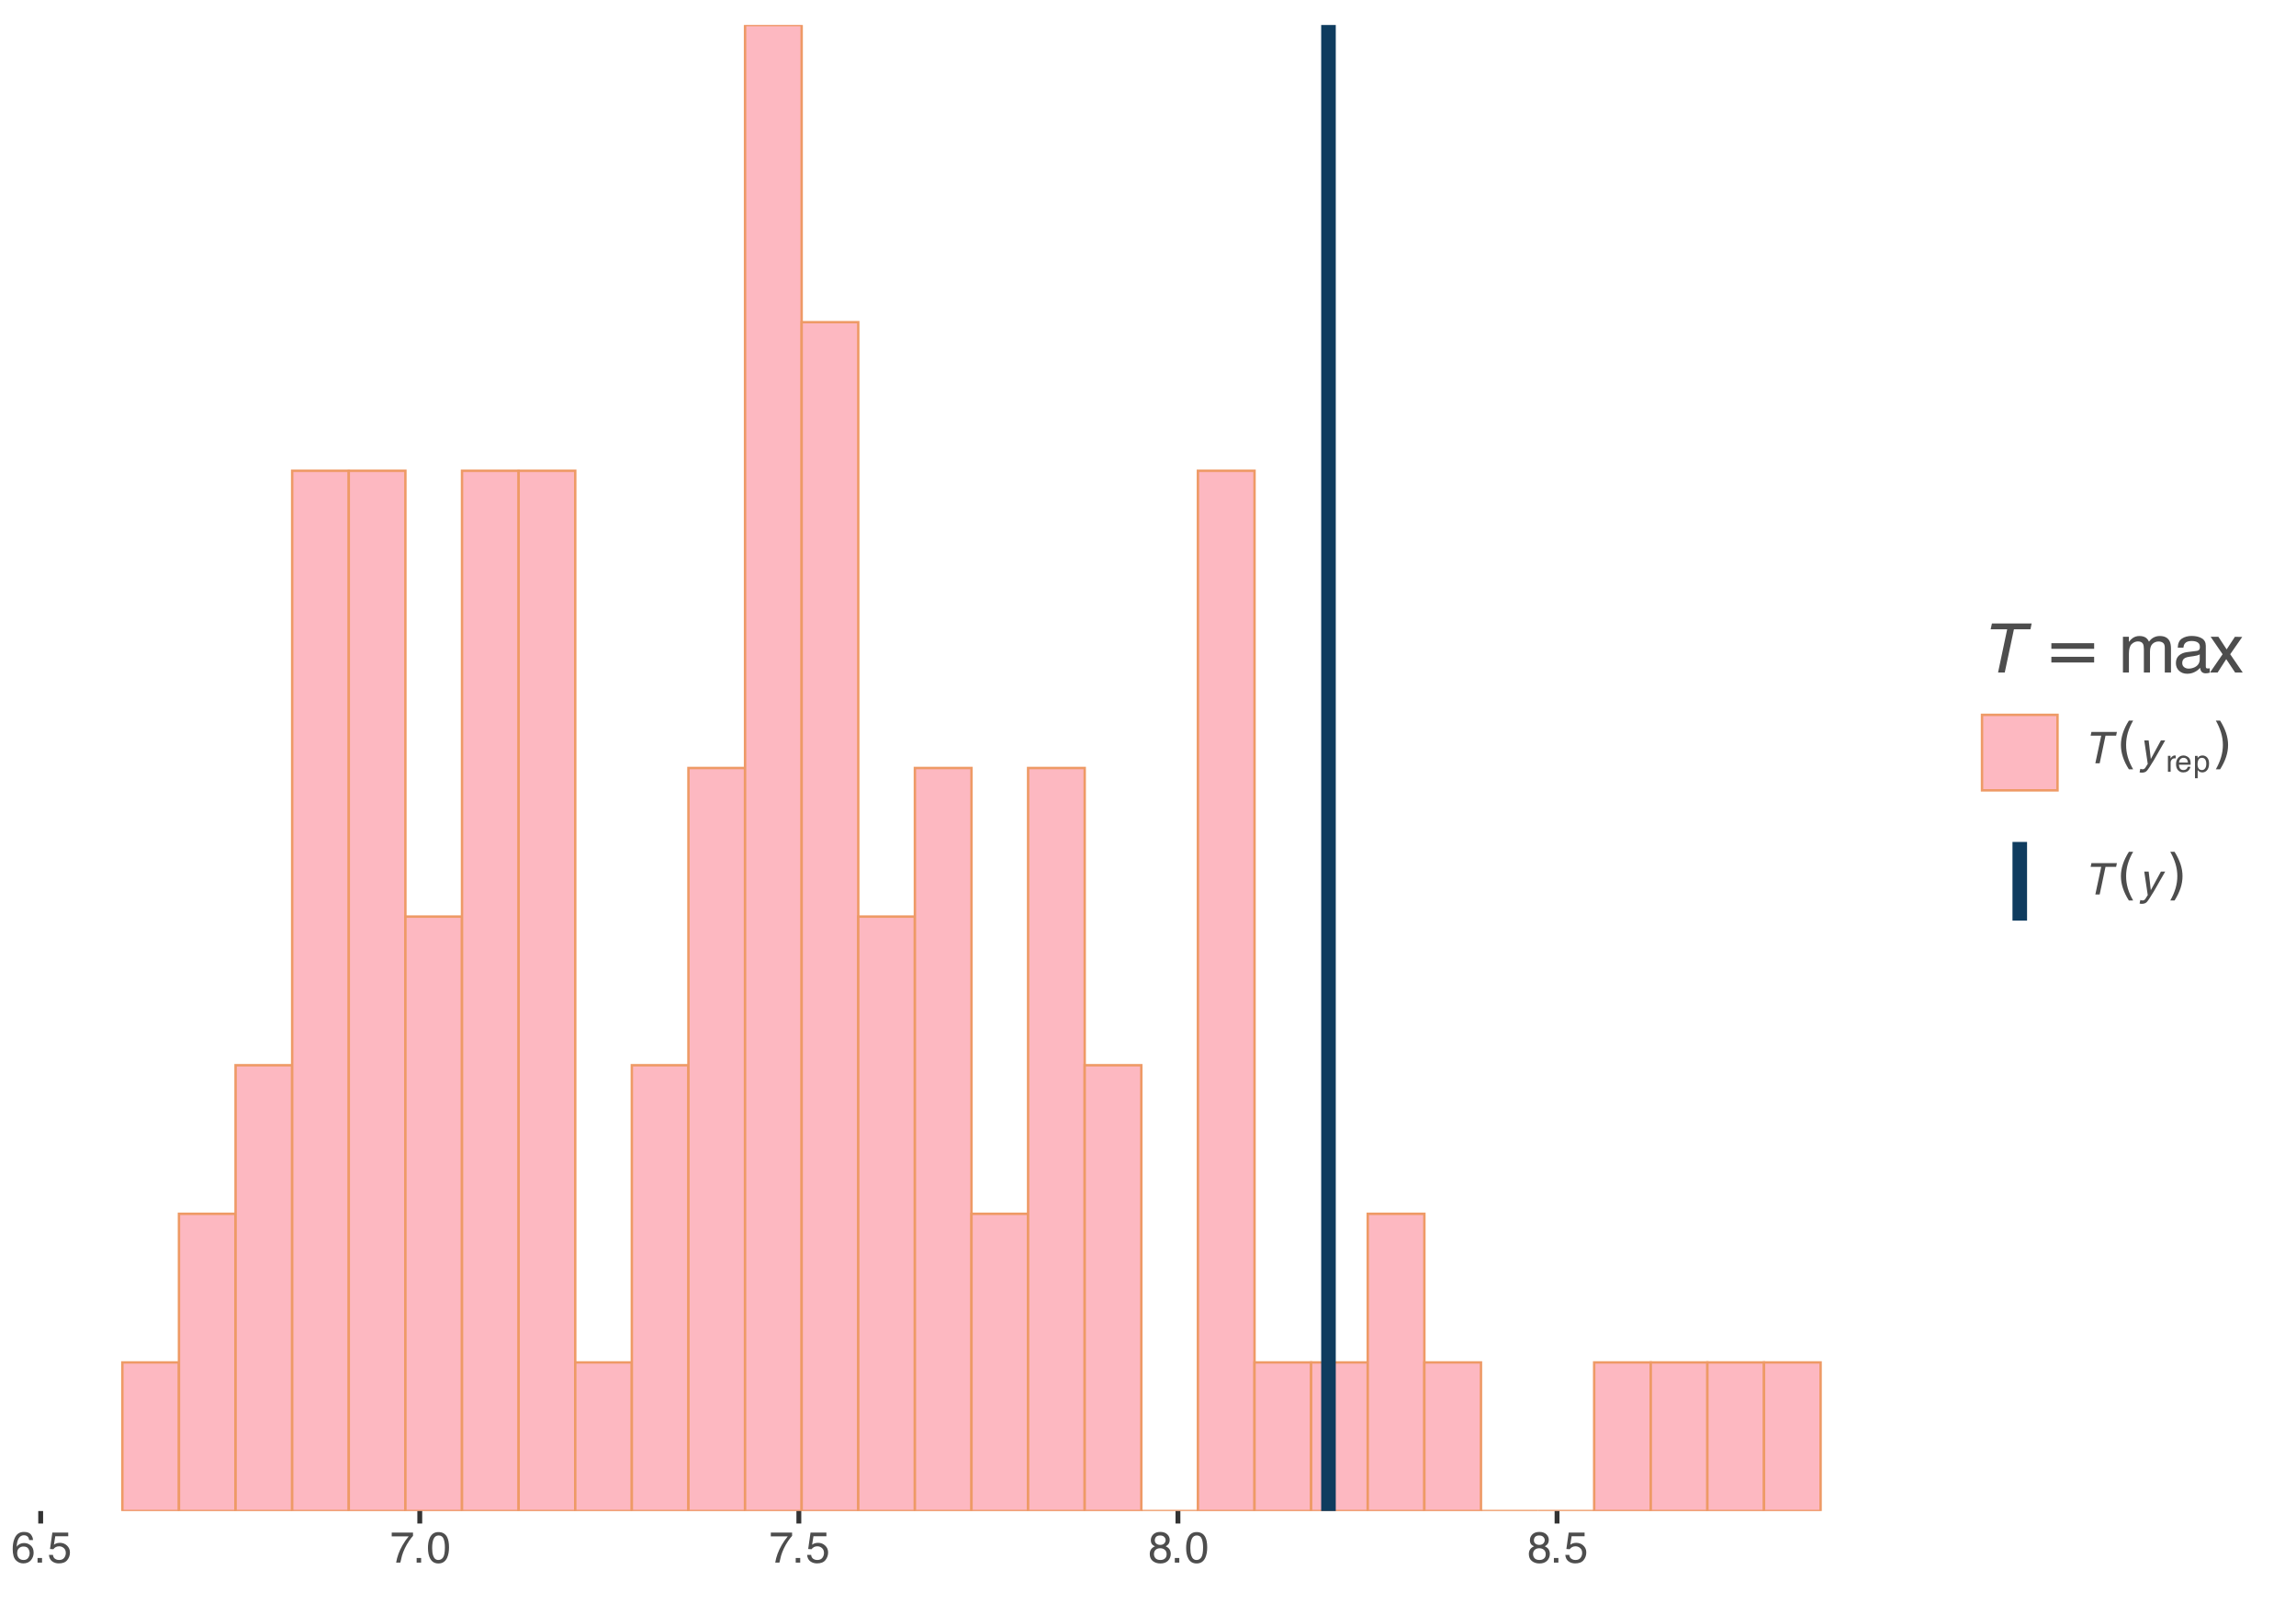 <?xml version="1.0" encoding="UTF-8"?>
<svg xmlns="http://www.w3.org/2000/svg" xmlns:xlink="http://www.w3.org/1999/xlink" width="504" height="352" viewBox="0 0 504 352">
<defs>
<g>
<g id="glyph-0-0">
<path d="M 0.312 0 L 0.312 -6.875 L 5.766 -6.875 L 5.766 0 Z M 4.906 -0.859 L 4.906 -6.016 L 1.172 -6.016 L 1.172 -0.859 Z M 4.906 -0.859 "/>
</g>
<g id="glyph-0-1">
<path d="M 2.812 -6.734 C 3.562 -6.734 4.082 -6.535 4.375 -6.141 C 4.664 -5.754 4.812 -5.359 4.812 -4.953 L 3.984 -4.953 C 3.93 -5.211 3.852 -5.422 3.75 -5.578 C 3.539 -5.859 3.227 -6 2.812 -6 C 2.344 -6 1.969 -5.781 1.688 -5.344 C 1.414 -4.906 1.266 -4.281 1.234 -3.469 C 1.422 -3.75 1.664 -3.961 1.969 -4.109 C 2.227 -4.234 2.523 -4.297 2.859 -4.297 C 3.422 -4.297 3.91 -4.113 4.328 -3.75 C 4.742 -3.395 4.953 -2.863 4.953 -2.156 C 4.953 -1.539 4.754 -1 4.359 -0.531 C 3.961 -0.062 3.398 0.172 2.672 0.172 C 2.047 0.172 1.504 -0.062 1.047 -0.531 C 0.586 -1.008 0.359 -1.816 0.359 -2.953 C 0.359 -3.785 0.461 -4.488 0.672 -5.062 C 1.055 -6.176 1.77 -6.734 2.812 -6.734 Z M 2.75 -0.578 C 3.188 -0.578 3.516 -0.723 3.734 -1.016 C 3.961 -1.316 4.078 -1.672 4.078 -2.078 C 4.078 -2.422 3.977 -2.75 3.781 -3.062 C 3.582 -3.375 3.223 -3.531 2.703 -3.531 C 2.336 -3.531 2.02 -3.41 1.75 -3.172 C 1.477 -2.93 1.344 -2.566 1.344 -2.078 C 1.344 -1.648 1.461 -1.289 1.703 -1 C 1.953 -0.719 2.301 -0.578 2.75 -0.578 Z M 2.75 -0.578 "/>
</g>
<g id="glyph-0-2">
<path d="M 0.812 -1.016 L 1.797 -1.016 L 1.797 0 L 0.812 0 Z M 0.812 -1.016 "/>
</g>
<g id="glyph-0-3">
<path d="M 1.188 -1.703 C 1.238 -1.223 1.461 -0.895 1.859 -0.719 C 2.055 -0.625 2.285 -0.578 2.547 -0.578 C 3.047 -0.578 3.414 -0.734 3.656 -1.047 C 3.895 -1.367 4.016 -1.723 4.016 -2.109 C 4.016 -2.578 3.867 -2.938 3.578 -3.188 C 3.297 -3.445 2.957 -3.578 2.562 -3.578 C 2.27 -3.578 2.02 -3.52 1.812 -3.406 C 1.602 -3.289 1.426 -3.133 1.281 -2.938 L 0.547 -2.984 L 1.062 -6.594 L 4.547 -6.594 L 4.547 -5.781 L 1.703 -5.781 L 1.406 -3.922 C 1.562 -4.035 1.711 -4.125 1.859 -4.188 C 2.109 -4.289 2.395 -4.344 2.719 -4.344 C 3.332 -4.344 3.852 -4.141 4.281 -3.734 C 4.707 -3.336 4.922 -2.836 4.922 -2.234 C 4.922 -1.598 4.723 -1.035 4.328 -0.547 C 3.941 -0.066 3.32 0.172 2.469 0.172 C 1.914 0.172 1.43 0.02 1.016 -0.281 C 0.598 -0.594 0.363 -1.066 0.312 -1.703 Z M 1.188 -1.703 "/>
</g>
<g id="glyph-0-4">
<path d="M 5.016 -6.594 L 5.016 -5.859 C 4.797 -5.648 4.508 -5.285 4.156 -4.766 C 3.801 -4.242 3.484 -3.688 3.203 -3.094 C 2.93 -2.508 2.727 -1.977 2.594 -1.5 C 2.5 -1.188 2.379 -0.688 2.234 0 L 1.312 0 C 1.52 -1.281 1.988 -2.555 2.719 -3.828 C 3.145 -4.566 3.594 -5.207 4.062 -5.75 L 0.344 -5.75 L 0.344 -6.594 Z M 5.016 -6.594 "/>
</g>
<g id="glyph-0-5">
<path d="M 2.594 -6.703 C 3.457 -6.703 4.086 -6.348 4.484 -5.641 C 4.773 -5.086 4.922 -4.328 4.922 -3.359 C 4.922 -2.453 4.785 -1.695 4.516 -1.094 C 4.129 -0.238 3.488 0.188 2.594 0.188 C 1.781 0.188 1.18 -0.16 0.797 -0.859 C 0.461 -1.453 0.297 -2.238 0.297 -3.219 C 0.297 -3.977 0.395 -4.633 0.594 -5.188 C 0.957 -6.195 1.625 -6.703 2.594 -6.703 Z M 2.578 -0.578 C 3.016 -0.578 3.363 -0.77 3.625 -1.156 C 3.883 -1.551 4.016 -2.273 4.016 -3.328 C 4.016 -4.086 3.922 -4.711 3.734 -5.203 C 3.547 -5.703 3.18 -5.953 2.641 -5.953 C 2.148 -5.953 1.789 -5.719 1.562 -5.25 C 1.332 -4.781 1.219 -4.094 1.219 -3.188 C 1.219 -2.5 1.289 -1.945 1.438 -1.531 C 1.656 -0.895 2.035 -0.578 2.578 -0.578 Z M 2.578 -0.578 "/>
</g>
<g id="glyph-0-6">
<path d="M 2.609 -3.891 C 2.984 -3.891 3.273 -3.992 3.484 -4.203 C 3.691 -4.41 3.797 -4.66 3.797 -4.953 C 3.797 -5.203 3.691 -5.43 3.484 -5.641 C 3.285 -5.848 2.984 -5.953 2.578 -5.953 C 2.172 -5.953 1.875 -5.848 1.688 -5.641 C 1.508 -5.43 1.422 -5.188 1.422 -4.906 C 1.422 -4.594 1.535 -4.344 1.766 -4.156 C 2.004 -3.977 2.285 -3.891 2.609 -3.891 Z M 2.656 -0.578 C 3.051 -0.578 3.375 -0.68 3.625 -0.891 C 3.883 -1.098 4.016 -1.414 4.016 -1.844 C 4.016 -2.27 3.879 -2.594 3.609 -2.812 C 3.348 -3.039 3.008 -3.156 2.594 -3.156 C 2.195 -3.156 1.867 -3.039 1.609 -2.812 C 1.359 -2.582 1.234 -2.266 1.234 -1.859 C 1.234 -1.516 1.348 -1.211 1.578 -0.953 C 1.816 -0.703 2.176 -0.578 2.656 -0.578 Z M 1.469 -3.578 C 1.227 -3.672 1.039 -3.785 0.906 -3.922 C 0.664 -4.172 0.547 -4.5 0.547 -4.906 C 0.547 -5.406 0.723 -5.832 1.078 -6.188 C 1.441 -6.551 1.957 -6.734 2.625 -6.734 C 3.27 -6.734 3.773 -6.562 4.141 -6.219 C 4.504 -5.875 4.688 -5.477 4.688 -5.031 C 4.688 -4.613 4.582 -4.273 4.375 -4.016 C 4.25 -3.867 4.062 -3.723 3.812 -3.578 C 4.094 -3.453 4.312 -3.305 4.469 -3.141 C 4.77 -2.828 4.922 -2.422 4.922 -1.922 C 4.922 -1.336 4.723 -0.836 4.328 -0.422 C 3.93 -0.016 3.367 0.188 2.641 0.188 C 1.984 0.188 1.43 0.008 0.984 -0.344 C 0.535 -0.695 0.312 -1.211 0.312 -1.891 C 0.312 -2.285 0.406 -2.625 0.594 -2.906 C 0.789 -3.195 1.082 -3.422 1.469 -3.578 Z M 1.469 -3.578 "/>
</g>
<g id="glyph-1-0">
<path d="M 0.484 0 L 0.484 -10.766 L 9.031 -10.766 L 9.031 0 Z M 7.672 -1.344 L 7.672 -9.406 L 1.828 -9.406 L 1.828 -1.344 Z M 7.672 -1.344 "/>
</g>
<g id="glyph-1-1">
<path d="M 11.25 -10.766 L 10.984 -9.484 L 7.359 -9.484 L 5.344 0 L 3.875 0 L 5.875 -9.484 L 2.25 -9.484 L 2.531 -10.766 Z M 11.25 -10.766 "/>
</g>
<g id="glyph-2-0">
<path d="M 0.75 2.656 L 0.75 -10.578 L 8.25 -10.578 L 8.25 2.656 Z M 1.594 1.812 L 7.406 1.812 L 7.406 -9.734 L 1.594 -9.734 Z M 1.594 1.812 "/>
</g>
<g id="glyph-2-1">
<path d="M 1.594 -6.812 L 10.984 -6.812 L 10.984 -5.578 L 1.594 -5.578 Z M 1.594 -3.828 L 10.984 -3.828 L 10.984 -2.578 L 1.594 -2.578 Z M 1.594 -3.828 "/>
</g>
<g id="glyph-3-0">
<path d="M 0.484 0 L 0.484 -10.766 L 9.031 -10.766 L 9.031 0 Z M 7.672 -1.344 L 7.672 -9.406 L 1.828 -9.406 L 1.828 -1.344 Z M 7.672 -1.344 "/>
</g>
<g id="glyph-3-1">
<path d="M 0.969 -7.844 L 2.266 -7.844 L 2.266 -6.734 C 2.578 -7.117 2.863 -7.398 3.125 -7.578 C 3.551 -7.867 4.039 -8.016 4.594 -8.016 C 5.219 -8.016 5.723 -7.863 6.109 -7.562 C 6.328 -7.383 6.52 -7.125 6.688 -6.781 C 6.988 -7.195 7.336 -7.504 7.734 -7.703 C 8.129 -7.91 8.57 -8.016 9.062 -8.016 C 10.113 -8.016 10.832 -7.633 11.219 -6.875 C 11.414 -6.469 11.516 -5.914 11.516 -5.219 L 11.516 0 L 10.156 0 L 10.156 -5.453 C 10.156 -5.973 10.023 -6.328 9.766 -6.516 C 9.504 -6.711 9.18 -6.812 8.797 -6.812 C 8.285 -6.812 7.844 -6.641 7.469 -6.297 C 7.094 -5.953 6.906 -5.375 6.906 -4.562 L 6.906 0 L 5.562 0 L 5.562 -5.125 C 5.562 -5.656 5.5 -6.039 5.375 -6.281 C 5.176 -6.645 4.801 -6.828 4.25 -6.828 C 3.758 -6.828 3.305 -6.633 2.891 -6.25 C 2.484 -5.863 2.281 -5.164 2.281 -4.156 L 2.281 0 L 0.969 0 Z M 0.969 -7.844 "/>
</g>
<g id="glyph-3-2">
<path d="M 1.984 -2.094 C 1.984 -1.707 2.117 -1.406 2.391 -1.188 C 2.672 -0.969 3.004 -0.859 3.391 -0.859 C 3.848 -0.859 4.297 -0.961 4.734 -1.172 C 5.461 -1.535 5.828 -2.125 5.828 -2.938 L 5.828 -3.984 C 5.672 -3.891 5.461 -3.805 5.203 -3.734 C 4.953 -3.672 4.703 -3.625 4.453 -3.594 L 3.656 -3.484 C 3.176 -3.422 2.816 -3.32 2.578 -3.188 C 2.18 -2.957 1.984 -2.594 1.984 -2.094 Z M 5.172 -4.75 C 5.473 -4.789 5.676 -4.922 5.781 -5.141 C 5.832 -5.254 5.859 -5.422 5.859 -5.641 C 5.859 -6.086 5.695 -6.41 5.375 -6.609 C 5.062 -6.816 4.609 -6.922 4.016 -6.922 C 3.328 -6.922 2.836 -6.734 2.547 -6.359 C 2.391 -6.16 2.285 -5.859 2.234 -5.453 L 1 -5.453 C 1.031 -6.422 1.344 -7.094 1.938 -7.469 C 2.539 -7.844 3.242 -8.031 4.047 -8.031 C 4.961 -8.031 5.711 -7.852 6.297 -7.5 C 6.867 -7.156 7.156 -6.609 7.156 -5.859 L 7.156 -1.344 C 7.156 -1.207 7.18 -1.098 7.234 -1.016 C 7.285 -0.93 7.406 -0.891 7.594 -0.891 C 7.645 -0.891 7.707 -0.895 7.781 -0.906 C 7.852 -0.914 7.93 -0.926 8.016 -0.938 L 8.016 0.031 C 7.816 0.094 7.66 0.129 7.547 0.141 C 7.441 0.16 7.297 0.172 7.109 0.172 C 6.66 0.172 6.332 0.008 6.125 -0.312 C 6.02 -0.488 5.941 -0.734 5.891 -1.047 C 5.629 -0.691 5.242 -0.383 4.734 -0.125 C 4.234 0.133 3.68 0.266 3.078 0.266 C 2.348 0.266 1.75 0.047 1.281 -0.391 C 0.82 -0.836 0.594 -1.395 0.594 -2.062 C 0.594 -2.789 0.82 -3.352 1.281 -3.75 C 1.738 -4.145 2.332 -4.391 3.062 -4.484 Z M 4.078 -8.031 Z M 4.078 -8.031 "/>
</g>
<g id="glyph-3-3">
<path d="M 0.219 -7.844 L 1.922 -7.844 L 3.734 -5.078 L 5.547 -7.844 L 7.156 -7.812 L 4.516 -4.016 L 7.266 0 L 5.594 0 L 3.641 -2.938 L 1.75 0 L 0.078 0 L 2.844 -4.016 Z M 0.219 -7.844 "/>
</g>
<g id="glyph-4-0">
<path d="M 0.312 0 L 0.312 -6.875 L 5.766 -6.875 L 5.766 0 Z M 4.906 -0.859 L 4.906 -6.016 L 1.172 -6.016 L 1.172 -0.859 Z M 4.906 -0.859 "/>
</g>
<g id="glyph-4-1">
<path d="M 7.203 -6.875 L 7.031 -6.062 L 4.703 -6.062 L 3.422 0 L 2.469 0 L 3.766 -6.062 L 1.438 -6.062 L 1.609 -6.875 Z M 7.203 -6.875 "/>
</g>
<g id="glyph-4-2">
<path d="M 4.812 -5.016 L 5.75 -5.016 C 5.562 -4.691 5.141 -3.957 4.484 -2.812 C 3.992 -1.945 3.594 -1.242 3.281 -0.703 C 2.508 0.578 1.992 1.359 1.734 1.641 C 1.484 1.922 1.113 2.062 0.625 2.062 C 0.5 2.062 0.406 2.055 0.344 2.047 C 0.281 2.035 0.207 2.016 0.125 1.984 L 0.297 1.219 C 0.43 1.258 0.531 1.285 0.594 1.297 C 0.656 1.305 0.711 1.312 0.766 1.312 C 0.922 1.312 1.039 1.285 1.125 1.234 C 1.207 1.18 1.281 1.117 1.344 1.047 C 1.363 1.016 1.445 0.883 1.594 0.656 C 1.738 0.426 1.848 0.254 1.922 0.141 L 1.156 -5.016 L 2.125 -5.016 L 2.594 -0.938 Z M 4.812 -5.016 "/>
</g>
<g id="glyph-5-0">
<path d="M 0.594 2.125 L 0.594 -8.469 L 6.594 -8.469 L 6.594 2.125 Z M 1.266 1.453 L 5.938 1.453 L 5.938 -7.781 L 1.266 -7.781 Z M 1.266 1.453 "/>
</g>
<g id="glyph-5-1">
<path d="M 3.719 -9.109 C 3.195 -8.211 2.805 -7.32 2.547 -6.438 C 2.297 -5.562 2.172 -4.672 2.172 -3.766 C 2.172 -2.867 2.297 -1.977 2.547 -1.094 C 2.805 -0.207 3.195 0.68 3.719 1.578 L 2.781 1.578 C 2.195 0.66 1.758 -0.238 1.469 -1.125 C 1.176 -2.008 1.031 -2.891 1.031 -3.766 C 1.031 -4.641 1.176 -5.516 1.469 -6.391 C 1.758 -7.273 2.195 -8.18 2.781 -9.109 Z M 3.719 -9.109 "/>
</g>
<g id="glyph-5-2">
<path d="M 0.969 -9.109 L 1.906 -9.109 C 2.488 -8.18 2.926 -7.273 3.219 -6.391 C 3.508 -5.516 3.656 -4.641 3.656 -3.766 C 3.656 -2.891 3.508 -2.008 3.219 -1.125 C 2.926 -0.238 2.488 0.66 1.906 1.578 L 0.969 1.578 C 1.477 0.68 1.863 -0.207 2.125 -1.094 C 2.383 -1.977 2.516 -2.867 2.516 -3.766 C 2.516 -4.672 2.383 -5.562 2.125 -6.438 C 1.863 -7.32 1.477 -8.211 0.969 -9.109 Z M 0.969 -9.109 "/>
</g>
<g id="glyph-6-0">
<path d="M 0.219 0 L 0.219 -4.812 L 4.047 -4.812 L 4.047 0 Z M 3.438 -0.609 L 3.438 -4.219 L 0.812 -4.219 L 0.812 -0.609 Z M 3.438 -0.609 "/>
</g>
<g id="glyph-6-1">
<path d="M 0.453 -3.516 L 1.016 -3.516 L 1.016 -2.906 C 1.055 -3.02 1.164 -3.16 1.344 -3.328 C 1.531 -3.504 1.738 -3.594 1.969 -3.594 C 1.977 -3.594 1.992 -3.586 2.016 -3.578 C 2.047 -3.578 2.094 -3.578 2.156 -3.578 L 2.156 -2.953 C 2.125 -2.961 2.094 -2.969 2.062 -2.969 C 2.031 -2.969 2 -2.969 1.969 -2.969 C 1.664 -2.969 1.438 -2.867 1.281 -2.672 C 1.125 -2.484 1.047 -2.266 1.047 -2.016 L 1.047 0 L 0.453 0 Z M 0.453 -3.516 "/>
</g>
<g id="glyph-6-2">
<path d="M 1.891 -3.594 C 2.141 -3.594 2.379 -3.531 2.609 -3.406 C 2.848 -3.289 3.031 -3.145 3.156 -2.969 C 3.27 -2.789 3.348 -2.582 3.391 -2.344 C 3.422 -2.176 3.438 -1.914 3.438 -1.562 L 0.875 -1.562 C 0.883 -1.207 0.969 -0.922 1.125 -0.703 C 1.281 -0.492 1.523 -0.391 1.859 -0.391 C 2.16 -0.391 2.406 -0.488 2.594 -0.688 C 2.695 -0.812 2.77 -0.953 2.812 -1.109 L 3.391 -1.109 C 3.379 -0.973 3.328 -0.828 3.234 -0.672 C 3.148 -0.516 3.055 -0.383 2.953 -0.281 C 2.773 -0.102 2.551 0.016 2.281 0.078 C 2.145 0.109 1.984 0.125 1.797 0.125 C 1.359 0.125 0.988 -0.031 0.688 -0.344 C 0.383 -0.664 0.234 -1.113 0.234 -1.688 C 0.234 -2.25 0.383 -2.707 0.688 -3.062 C 1 -3.414 1.398 -3.594 1.891 -3.594 Z M 2.844 -2.031 C 2.812 -2.289 2.754 -2.5 2.672 -2.656 C 2.504 -2.938 2.234 -3.078 1.859 -3.078 C 1.586 -3.078 1.359 -2.977 1.172 -2.781 C 0.992 -2.582 0.898 -2.332 0.891 -2.031 Z M 1.844 -3.594 Z M 1.844 -3.594 "/>
</g>
<g id="glyph-6-3">
<path d="M 1.922 -0.391 C 2.191 -0.391 2.414 -0.504 2.594 -0.734 C 2.781 -0.973 2.875 -1.32 2.875 -1.781 C 2.875 -2.062 2.832 -2.301 2.75 -2.5 C 2.602 -2.883 2.328 -3.078 1.922 -3.078 C 1.504 -3.078 1.223 -2.875 1.078 -2.469 C 0.992 -2.25 0.953 -1.973 0.953 -1.641 C 0.953 -1.367 0.992 -1.133 1.078 -0.938 C 1.234 -0.57 1.516 -0.391 1.922 -0.391 Z M 0.391 -3.5 L 0.969 -3.5 L 0.969 -3.031 C 1.082 -3.188 1.207 -3.312 1.344 -3.406 C 1.539 -3.531 1.773 -3.594 2.047 -3.594 C 2.441 -3.594 2.781 -3.441 3.062 -3.141 C 3.344 -2.836 3.484 -2.398 3.484 -1.828 C 3.484 -1.066 3.281 -0.52 2.875 -0.188 C 2.625 0.02 2.332 0.125 2 0.125 C 1.727 0.125 1.504 0.062 1.328 -0.062 C 1.223 -0.125 1.109 -0.234 0.984 -0.391 L 0.984 1.406 L 0.391 1.406 Z M 0.391 -3.5 "/>
</g>
</g>
<clipPath id="clip-0">
<path clip-rule="nonzero" d="M 26 298 L 40 298 L 40 331.59 L 26 331.59 Z M 26 298 "/>
</clipPath>
<clipPath id="clip-1">
<path clip-rule="nonzero" d="M 39 266 L 52 266 L 52 331.59 L 39 331.59 Z M 39 266 "/>
</clipPath>
<clipPath id="clip-2">
<path clip-rule="nonzero" d="M 51 233 L 65 233 L 65 331.59 L 51 331.59 Z M 51 233 "/>
</clipPath>
<clipPath id="clip-3">
<path clip-rule="nonzero" d="M 64 103 L 77 103 L 77 331.59 L 64 331.59 Z M 64 103 "/>
</clipPath>
<clipPath id="clip-4">
<path clip-rule="nonzero" d="M 63 103 L 77 103 L 77 331.59 L 63 331.59 Z M 63 103 "/>
</clipPath>
<clipPath id="clip-5">
<path clip-rule="nonzero" d="M 76 103 L 89 103 L 89 331.59 L 76 331.59 Z M 76 103 "/>
</clipPath>
<clipPath id="clip-6">
<path clip-rule="nonzero" d="M 76 103 L 90 103 L 90 331.59 L 76 331.59 Z M 76 103 "/>
</clipPath>
<clipPath id="clip-7">
<path clip-rule="nonzero" d="M 88 201 L 102 201 L 102 331.59 L 88 331.59 Z M 88 201 "/>
</clipPath>
<clipPath id="clip-8">
<path clip-rule="nonzero" d="M 88 200 L 102 200 L 102 331.59 L 88 331.59 Z M 88 200 "/>
</clipPath>
<clipPath id="clip-9">
<path clip-rule="nonzero" d="M 101 103 L 114 103 L 114 331.59 L 101 331.59 Z M 101 103 "/>
</clipPath>
<clipPath id="clip-10">
<path clip-rule="nonzero" d="M 101 103 L 115 103 L 115 331.59 L 101 331.59 Z M 101 103 "/>
</clipPath>
<clipPath id="clip-11">
<path clip-rule="nonzero" d="M 113 103 L 127 103 L 127 331.59 L 113 331.59 Z M 113 103 "/>
</clipPath>
<clipPath id="clip-12">
<path clip-rule="nonzero" d="M 126 298 L 139 298 L 139 331.59 L 126 331.59 Z M 126 298 "/>
</clipPath>
<clipPath id="clip-13">
<path clip-rule="nonzero" d="M 138 233 L 152 233 L 152 331.59 L 138 331.59 Z M 138 233 "/>
</clipPath>
<clipPath id="clip-14">
<path clip-rule="nonzero" d="M 151 168 L 164 168 L 164 331.59 L 151 331.59 Z M 151 168 "/>
</clipPath>
<clipPath id="clip-15">
<path clip-rule="nonzero" d="M 150 168 L 164 168 L 164 331.59 L 150 331.59 Z M 150 168 "/>
</clipPath>
<clipPath id="clip-16">
<path clip-rule="nonzero" d="M 163 5.48 L 176 5.48 L 176 331.59 L 163 331.59 Z M 163 5.48 "/>
</clipPath>
<clipPath id="clip-17">
<path clip-rule="nonzero" d="M 163 5.48 L 177 5.48 L 177 331.59 L 163 331.59 Z M 163 5.48 "/>
</clipPath>
<clipPath id="clip-18">
<path clip-rule="nonzero" d="M 175 70 L 189 70 L 189 331.59 L 175 331.59 Z M 175 70 "/>
</clipPath>
<clipPath id="clip-19">
<path clip-rule="nonzero" d="M 188 201 L 201 201 L 201 331.59 L 188 331.59 Z M 188 201 "/>
</clipPath>
<clipPath id="clip-20">
<path clip-rule="nonzero" d="M 188 200 L 202 200 L 202 331.59 L 188 331.59 Z M 188 200 "/>
</clipPath>
<clipPath id="clip-21">
<path clip-rule="nonzero" d="M 200 168 L 214 168 L 214 331.59 L 200 331.59 Z M 200 168 "/>
</clipPath>
<clipPath id="clip-22">
<path clip-rule="nonzero" d="M 213 266 L 226 266 L 226 331.59 L 213 331.59 Z M 213 266 "/>
</clipPath>
<clipPath id="clip-23">
<path clip-rule="nonzero" d="M 212 266 L 226 266 L 226 331.59 L 212 331.59 Z M 212 266 "/>
</clipPath>
<clipPath id="clip-24">
<path clip-rule="nonzero" d="M 225 168 L 239 168 L 239 331.59 L 225 331.59 Z M 225 168 "/>
</clipPath>
<clipPath id="clip-25">
<path clip-rule="nonzero" d="M 238 233 L 251 233 L 251 331.59 L 238 331.59 Z M 238 233 "/>
</clipPath>
<clipPath id="clip-26">
<path clip-rule="nonzero" d="M 237 233 L 251 233 L 251 331.59 L 237 331.59 Z M 237 233 "/>
</clipPath>
<clipPath id="clip-27">
<path clip-rule="nonzero" d="M 250 331 L 264 331 L 264 331.59 L 250 331.59 Z M 250 331 "/>
</clipPath>
<clipPath id="clip-28">
<path clip-rule="nonzero" d="M 262 103 L 276 103 L 276 331.59 L 262 331.59 Z M 262 103 "/>
</clipPath>
<clipPath id="clip-29">
<path clip-rule="nonzero" d="M 275 298 L 288 298 L 288 331.59 L 275 331.59 Z M 275 298 "/>
</clipPath>
<clipPath id="clip-30">
<path clip-rule="nonzero" d="M 275 298 L 289 298 L 289 331.59 L 275 331.59 Z M 275 298 "/>
</clipPath>
<clipPath id="clip-31">
<path clip-rule="nonzero" d="M 287 298 L 301 298 L 301 331.59 L 287 331.59 Z M 287 298 "/>
</clipPath>
<clipPath id="clip-32">
<path clip-rule="nonzero" d="M 300 266 L 313 266 L 313 331.59 L 300 331.59 Z M 300 266 "/>
</clipPath>
<clipPath id="clip-33">
<path clip-rule="nonzero" d="M 299 266 L 313 266 L 313 331.59 L 299 331.59 Z M 299 266 "/>
</clipPath>
<clipPath id="clip-34">
<path clip-rule="nonzero" d="M 312 298 L 326 298 L 326 331.59 L 312 331.59 Z M 312 298 "/>
</clipPath>
<clipPath id="clip-35">
<path clip-rule="nonzero" d="M 324 331 L 338 331 L 338 331.59 L 324 331.59 Z M 324 331 "/>
</clipPath>
<clipPath id="clip-36">
<path clip-rule="nonzero" d="M 337 331 L 351 331 L 351 331.59 L 337 331.59 Z M 337 331 "/>
</clipPath>
<clipPath id="clip-37">
<path clip-rule="nonzero" d="M 349 298 L 363 298 L 363 331.59 L 349 331.59 Z M 349 298 "/>
</clipPath>
<clipPath id="clip-38">
<path clip-rule="nonzero" d="M 362 298 L 375 298 L 375 331.59 L 362 331.59 Z M 362 298 "/>
</clipPath>
<clipPath id="clip-39">
<path clip-rule="nonzero" d="M 362 298 L 376 298 L 376 331.59 L 362 331.59 Z M 362 298 "/>
</clipPath>
<clipPath id="clip-40">
<path clip-rule="nonzero" d="M 374 298 L 388 298 L 388 331.59 L 374 331.59 Z M 374 298 "/>
</clipPath>
<clipPath id="clip-41">
<path clip-rule="nonzero" d="M 387 298 L 400 298 L 400 331.59 L 387 331.59 Z M 387 298 "/>
</clipPath>
<clipPath id="clip-42">
<path clip-rule="nonzero" d="M 386 298 L 400 298 L 400 331.59 L 386 331.59 Z M 386 298 "/>
</clipPath>
<clipPath id="clip-43">
<path clip-rule="nonzero" d="M 290 5.48 L 294 5.48 L 294 331.59 L 290 331.59 Z M 290 5.48 "/>
</clipPath>
</defs>
<g clip-path="url(#clip-0)">
<path fill-rule="nonzero" fill="rgb(99.216%, 72.157%, 75.686%)" fill-opacity="1" stroke-width="0.533" stroke-linecap="butt" stroke-linejoin="miter" stroke="rgb(93.333%, 60.392%, 40%)" stroke-opacity="1" stroke-miterlimit="10" d="M 26.859 331.59 L 39.285 331.59 L 39.285 298.98 L 26.859 298.98 Z M 26.859 331.59 "/>
</g>
<g clip-path="url(#clip-1)">
<path fill-rule="nonzero" fill="rgb(99.216%, 72.157%, 75.686%)" fill-opacity="1" stroke-width="0.533" stroke-linecap="butt" stroke-linejoin="miter" stroke="rgb(93.333%, 60.392%, 40%)" stroke-opacity="1" stroke-miterlimit="10" d="M 39.285 331.59 L 51.711 331.59 L 51.711 266.367 L 39.285 266.367 Z M 39.285 331.59 "/>
</g>
<g clip-path="url(#clip-2)">
<path fill-rule="nonzero" fill="rgb(99.216%, 72.157%, 75.686%)" fill-opacity="1" stroke-width="0.533" stroke-linecap="butt" stroke-linejoin="miter" stroke="rgb(93.333%, 60.392%, 40%)" stroke-opacity="1" stroke-miterlimit="10" d="M 51.711 331.59 L 64.137 331.59 L 64.137 233.758 L 51.711 233.758 Z M 51.711 331.59 "/>
</g>
<g clip-path="url(#clip-3)">
<path fill-rule="nonzero" fill="rgb(99.216%, 72.157%, 75.686%)" fill-opacity="1" d="M 64.137 331.59 L 76.562 331.59 L 76.562 103.312 L 64.137 103.312 Z M 64.137 331.59 "/>
</g>
<g clip-path="url(#clip-4)">
<path fill="none" stroke-width="0.533" stroke-linecap="butt" stroke-linejoin="miter" stroke="rgb(93.333%, 60.392%, 40%)" stroke-opacity="1" stroke-miterlimit="10" d="M 64.137 331.59 L 76.562 331.59 L 76.562 103.312 L 64.137 103.312 Z M 64.137 331.59 "/>
</g>
<g clip-path="url(#clip-5)">
<path fill-rule="nonzero" fill="rgb(99.216%, 72.157%, 75.686%)" fill-opacity="1" d="M 76.562 331.59 L 88.988 331.59 L 88.988 103.312 L 76.562 103.312 Z M 76.562 331.59 "/>
</g>
<g clip-path="url(#clip-6)">
<path fill="none" stroke-width="0.533" stroke-linecap="butt" stroke-linejoin="miter" stroke="rgb(93.333%, 60.392%, 40%)" stroke-opacity="1" stroke-miterlimit="10" d="M 76.562 331.59 L 88.988 331.59 L 88.988 103.312 L 76.562 103.312 Z M 76.562 331.59 "/>
</g>
<g clip-path="url(#clip-7)">
<path fill-rule="nonzero" fill="rgb(99.216%, 72.157%, 75.686%)" fill-opacity="1" d="M 88.988 331.59 L 101.414 331.59 L 101.414 201.145 L 88.988 201.145 Z M 88.988 331.59 "/>
</g>
<g clip-path="url(#clip-8)">
<path fill="none" stroke-width="0.533" stroke-linecap="butt" stroke-linejoin="miter" stroke="rgb(93.333%, 60.392%, 40%)" stroke-opacity="1" stroke-miterlimit="10" d="M 88.988 331.59 L 101.414 331.59 L 101.414 201.145 L 88.988 201.145 Z M 88.988 331.59 "/>
</g>
<g clip-path="url(#clip-9)">
<path fill-rule="nonzero" fill="rgb(99.216%, 72.157%, 75.686%)" fill-opacity="1" d="M 101.418 331.59 L 113.844 331.59 L 113.844 103.312 L 101.418 103.312 Z M 101.418 331.59 "/>
</g>
<g clip-path="url(#clip-10)">
<path fill="none" stroke-width="0.533" stroke-linecap="butt" stroke-linejoin="miter" stroke="rgb(93.333%, 60.392%, 40%)" stroke-opacity="1" stroke-miterlimit="10" d="M 101.418 331.59 L 113.844 331.59 L 113.844 103.312 L 101.418 103.312 Z M 101.418 331.59 "/>
</g>
<g clip-path="url(#clip-11)">
<path fill-rule="nonzero" fill="rgb(99.216%, 72.157%, 75.686%)" fill-opacity="1" stroke-width="0.533" stroke-linecap="butt" stroke-linejoin="miter" stroke="rgb(93.333%, 60.392%, 40%)" stroke-opacity="1" stroke-miterlimit="10" d="M 113.844 331.59 L 126.27 331.59 L 126.27 103.312 L 113.844 103.312 Z M 113.844 331.59 "/>
</g>
<g clip-path="url(#clip-12)">
<path fill-rule="nonzero" fill="rgb(99.216%, 72.157%, 75.686%)" fill-opacity="1" stroke-width="0.533" stroke-linecap="butt" stroke-linejoin="miter" stroke="rgb(93.333%, 60.392%, 40%)" stroke-opacity="1" stroke-miterlimit="10" d="M 126.27 331.59 L 138.695 331.59 L 138.695 298.98 L 126.27 298.98 Z M 126.27 331.59 "/>
</g>
<g clip-path="url(#clip-13)">
<path fill-rule="nonzero" fill="rgb(99.216%, 72.157%, 75.686%)" fill-opacity="1" stroke-width="0.533" stroke-linecap="butt" stroke-linejoin="miter" stroke="rgb(93.333%, 60.392%, 40%)" stroke-opacity="1" stroke-miterlimit="10" d="M 138.695 331.59 L 151.121 331.59 L 151.121 233.758 L 138.695 233.758 Z M 138.695 331.59 "/>
</g>
<g clip-path="url(#clip-14)">
<path fill-rule="nonzero" fill="rgb(99.216%, 72.157%, 75.686%)" fill-opacity="1" d="M 151.121 331.59 L 163.547 331.59 L 163.547 168.535 L 151.121 168.535 Z M 151.121 331.59 "/>
</g>
<g clip-path="url(#clip-15)">
<path fill="none" stroke-width="0.533" stroke-linecap="butt" stroke-linejoin="miter" stroke="rgb(93.333%, 60.392%, 40%)" stroke-opacity="1" stroke-miterlimit="10" d="M 151.121 331.59 L 163.547 331.59 L 163.547 168.535 L 151.121 168.535 Z M 151.121 331.59 "/>
</g>
<g clip-path="url(#clip-16)">
<path fill-rule="nonzero" fill="rgb(99.216%, 72.157%, 75.686%)" fill-opacity="1" d="M 163.547 331.59 L 175.973 331.59 L 175.973 5.48 L 163.547 5.48 Z M 163.547 331.59 "/>
</g>
<g clip-path="url(#clip-17)">
<path fill="none" stroke-width="0.533" stroke-linecap="butt" stroke-linejoin="miter" stroke="rgb(93.333%, 60.392%, 40%)" stroke-opacity="1" stroke-miterlimit="10" d="M 163.547 331.59 L 175.973 331.59 L 175.973 5.48 L 163.547 5.48 Z M 163.547 331.59 "/>
</g>
<g clip-path="url(#clip-18)">
<path fill-rule="nonzero" fill="rgb(99.216%, 72.157%, 75.686%)" fill-opacity="1" stroke-width="0.533" stroke-linecap="butt" stroke-linejoin="miter" stroke="rgb(93.333%, 60.392%, 40%)" stroke-opacity="1" stroke-miterlimit="10" d="M 175.973 331.59 L 188.398 331.59 L 188.398 70.703 L 175.973 70.703 Z M 175.973 331.59 "/>
</g>
<g clip-path="url(#clip-19)">
<path fill-rule="nonzero" fill="rgb(99.216%, 72.157%, 75.686%)" fill-opacity="1" d="M 188.398 331.59 L 200.824 331.59 L 200.824 201.145 L 188.398 201.145 Z M 188.398 331.59 "/>
</g>
<g clip-path="url(#clip-20)">
<path fill="none" stroke-width="0.533" stroke-linecap="butt" stroke-linejoin="miter" stroke="rgb(93.333%, 60.392%, 40%)" stroke-opacity="1" stroke-miterlimit="10" d="M 188.398 331.59 L 200.824 331.59 L 200.824 201.145 L 188.398 201.145 Z M 188.398 331.59 "/>
</g>
<g clip-path="url(#clip-21)">
<path fill-rule="nonzero" fill="rgb(99.216%, 72.157%, 75.686%)" fill-opacity="1" stroke-width="0.533" stroke-linecap="butt" stroke-linejoin="miter" stroke="rgb(93.333%, 60.392%, 40%)" stroke-opacity="1" stroke-miterlimit="10" d="M 200.828 331.59 L 213.254 331.59 L 213.254 168.535 L 200.828 168.535 Z M 200.828 331.59 "/>
</g>
<g clip-path="url(#clip-22)">
<path fill-rule="nonzero" fill="rgb(99.216%, 72.157%, 75.686%)" fill-opacity="1" d="M 213.254 331.59 L 225.68 331.59 L 225.68 266.367 L 213.254 266.367 Z M 213.254 331.59 "/>
</g>
<g clip-path="url(#clip-23)">
<path fill="none" stroke-width="0.533" stroke-linecap="butt" stroke-linejoin="miter" stroke="rgb(93.333%, 60.392%, 40%)" stroke-opacity="1" stroke-miterlimit="10" d="M 213.254 331.59 L 225.68 331.59 L 225.68 266.367 L 213.254 266.367 Z M 213.254 331.59 "/>
</g>
<g clip-path="url(#clip-24)">
<path fill-rule="nonzero" fill="rgb(99.216%, 72.157%, 75.686%)" fill-opacity="1" stroke-width="0.533" stroke-linecap="butt" stroke-linejoin="miter" stroke="rgb(93.333%, 60.392%, 40%)" stroke-opacity="1" stroke-miterlimit="10" d="M 225.68 331.59 L 238.105 331.59 L 238.105 168.535 L 225.68 168.535 Z M 225.68 331.59 "/>
</g>
<g clip-path="url(#clip-25)">
<path fill-rule="nonzero" fill="rgb(99.216%, 72.157%, 75.686%)" fill-opacity="1" d="M 238.105 331.59 L 250.531 331.59 L 250.531 233.758 L 238.105 233.758 Z M 238.105 331.59 "/>
</g>
<g clip-path="url(#clip-26)">
<path fill="none" stroke-width="0.533" stroke-linecap="butt" stroke-linejoin="miter" stroke="rgb(93.333%, 60.392%, 40%)" stroke-opacity="1" stroke-miterlimit="10" d="M 238.105 331.59 L 250.531 331.59 L 250.531 233.758 L 238.105 233.758 Z M 238.105 331.59 "/>
</g>
<g clip-path="url(#clip-27)">
<path fill="none" stroke-width="0.533" stroke-linecap="butt" stroke-linejoin="miter" stroke="rgb(93.333%, 60.392%, 40%)" stroke-opacity="1" stroke-miterlimit="10" d="M 250.531 331.59 L 262.957 331.59 Z M 250.531 331.59 "/>
</g>
<g clip-path="url(#clip-28)">
<path fill-rule="nonzero" fill="rgb(99.216%, 72.157%, 75.686%)" fill-opacity="1" stroke-width="0.533" stroke-linecap="butt" stroke-linejoin="miter" stroke="rgb(93.333%, 60.392%, 40%)" stroke-opacity="1" stroke-miterlimit="10" d="M 262.957 331.59 L 275.383 331.59 L 275.383 103.312 L 262.957 103.312 Z M 262.957 331.59 "/>
</g>
<g clip-path="url(#clip-29)">
<path fill-rule="nonzero" fill="rgb(99.216%, 72.157%, 75.686%)" fill-opacity="1" d="M 275.383 331.59 L 287.809 331.59 L 287.809 298.98 L 275.383 298.98 Z M 275.383 331.59 "/>
</g>
<g clip-path="url(#clip-30)">
<path fill="none" stroke-width="0.533" stroke-linecap="butt" stroke-linejoin="miter" stroke="rgb(93.333%, 60.392%, 40%)" stroke-opacity="1" stroke-miterlimit="10" d="M 275.383 331.59 L 287.809 331.59 L 287.809 298.98 L 275.383 298.98 Z M 275.383 331.59 "/>
</g>
<g clip-path="url(#clip-31)">
<path fill-rule="nonzero" fill="rgb(99.216%, 72.157%, 75.686%)" fill-opacity="1" stroke-width="0.533" stroke-linecap="butt" stroke-linejoin="miter" stroke="rgb(93.333%, 60.392%, 40%)" stroke-opacity="1" stroke-miterlimit="10" d="M 287.809 331.59 L 300.234 331.59 L 300.234 298.98 L 287.809 298.98 Z M 287.809 331.59 "/>
</g>
<g clip-path="url(#clip-32)">
<path fill-rule="nonzero" fill="rgb(99.216%, 72.157%, 75.686%)" fill-opacity="1" d="M 300.238 331.59 L 312.664 331.59 L 312.664 266.367 L 300.238 266.367 Z M 300.238 331.59 "/>
</g>
<g clip-path="url(#clip-33)">
<path fill="none" stroke-width="0.533" stroke-linecap="butt" stroke-linejoin="miter" stroke="rgb(93.333%, 60.392%, 40%)" stroke-opacity="1" stroke-miterlimit="10" d="M 300.238 331.59 L 312.664 331.59 L 312.664 266.367 L 300.238 266.367 Z M 300.238 331.59 "/>
</g>
<g clip-path="url(#clip-34)">
<path fill-rule="nonzero" fill="rgb(99.216%, 72.157%, 75.686%)" fill-opacity="1" stroke-width="0.533" stroke-linecap="butt" stroke-linejoin="miter" stroke="rgb(93.333%, 60.392%, 40%)" stroke-opacity="1" stroke-miterlimit="10" d="M 312.664 331.59 L 325.09 331.59 L 325.09 298.98 L 312.664 298.98 Z M 312.664 331.59 "/>
</g>
<g clip-path="url(#clip-35)">
<path fill="none" stroke-width="0.533" stroke-linecap="butt" stroke-linejoin="miter" stroke="rgb(93.333%, 60.392%, 40%)" stroke-opacity="1" stroke-miterlimit="10" d="M 325.09 331.59 L 337.516 331.59 Z M 325.09 331.59 "/>
</g>
<g clip-path="url(#clip-36)">
<path fill="none" stroke-width="0.533" stroke-linecap="butt" stroke-linejoin="miter" stroke="rgb(93.333%, 60.392%, 40%)" stroke-opacity="1" stroke-miterlimit="10" d="M 337.516 331.59 L 349.941 331.59 Z M 337.516 331.59 "/>
</g>
<g clip-path="url(#clip-37)">
<path fill-rule="nonzero" fill="rgb(99.216%, 72.157%, 75.686%)" fill-opacity="1" stroke-width="0.533" stroke-linecap="butt" stroke-linejoin="miter" stroke="rgb(93.333%, 60.392%, 40%)" stroke-opacity="1" stroke-miterlimit="10" d="M 349.941 331.59 L 362.367 331.59 L 362.367 298.98 L 349.941 298.98 Z M 349.941 331.59 "/>
</g>
<g clip-path="url(#clip-38)">
<path fill-rule="nonzero" fill="rgb(99.216%, 72.157%, 75.686%)" fill-opacity="1" d="M 362.367 331.59 L 374.793 331.59 L 374.793 298.98 L 362.367 298.98 Z M 362.367 331.59 "/>
</g>
<g clip-path="url(#clip-39)">
<path fill="none" stroke-width="0.533" stroke-linecap="butt" stroke-linejoin="miter" stroke="rgb(93.333%, 60.392%, 40%)" stroke-opacity="1" stroke-miterlimit="10" d="M 362.367 331.59 L 374.793 331.59 L 374.793 298.98 L 362.367 298.98 Z M 362.367 331.59 "/>
</g>
<g clip-path="url(#clip-40)">
<path fill-rule="nonzero" fill="rgb(99.216%, 72.157%, 75.686%)" fill-opacity="1" stroke-width="0.533" stroke-linecap="butt" stroke-linejoin="miter" stroke="rgb(93.333%, 60.392%, 40%)" stroke-opacity="1" stroke-miterlimit="10" d="M 374.793 331.59 L 387.219 331.59 L 387.219 298.98 L 374.793 298.98 Z M 374.793 331.59 "/>
</g>
<g clip-path="url(#clip-41)">
<path fill-rule="nonzero" fill="rgb(99.216%, 72.157%, 75.686%)" fill-opacity="1" d="M 387.219 331.59 L 399.645 331.59 L 399.645 298.98 L 387.219 298.98 Z M 387.219 331.59 "/>
</g>
<g clip-path="url(#clip-42)">
<path fill="none" stroke-width="0.533" stroke-linecap="butt" stroke-linejoin="miter" stroke="rgb(93.333%, 60.392%, 40%)" stroke-opacity="1" stroke-miterlimit="10" d="M 387.219 331.59 L 399.645 331.59 L 399.645 298.98 L 387.219 298.98 Z M 387.219 331.59 "/>
</g>
<g clip-path="url(#clip-43)">
<path fill="none" stroke-width="3.201" stroke-linecap="butt" stroke-linejoin="round" stroke="rgb(5.882%, 23.529%, 37.255%)" stroke-opacity="1" stroke-miterlimit="10" d="M 291.617 331.59 L 291.617 5.48 "/>
</g>
<path fill="none" stroke-width="1.067" stroke-linecap="butt" stroke-linejoin="round" stroke="rgb(20%, 20%, 20%)" stroke-opacity="1" stroke-miterlimit="10" d="M 8.93 334.328 L 8.93 331.59 "/>
<path fill="none" stroke-width="1.067" stroke-linecap="butt" stroke-linejoin="round" stroke="rgb(20%, 20%, 20%)" stroke-opacity="1" stroke-miterlimit="10" d="M 92.145 334.328 L 92.145 331.59 "/>
<path fill="none" stroke-width="1.067" stroke-linecap="butt" stroke-linejoin="round" stroke="rgb(20%, 20%, 20%)" stroke-opacity="1" stroke-miterlimit="10" d="M 175.359 334.328 L 175.359 331.59 "/>
<path fill="none" stroke-width="1.067" stroke-linecap="butt" stroke-linejoin="round" stroke="rgb(20%, 20%, 20%)" stroke-opacity="1" stroke-miterlimit="10" d="M 258.574 334.328 L 258.574 331.59 "/>
<path fill="none" stroke-width="1.067" stroke-linecap="butt" stroke-linejoin="round" stroke="rgb(20%, 20%, 20%)" stroke-opacity="1" stroke-miterlimit="10" d="M 341.789 334.328 L 341.789 331.59 "/>
<g fill="rgb(30.196%, 30.196%, 30.196%)" fill-opacity="1">
<use xlink:href="#glyph-0-1" x="2.43" y="342.911"/>
<use xlink:href="#glyph-0-2" x="7.43" y="342.911"/>
<use xlink:href="#glyph-0-3" x="10.43" y="342.911"/>
</g>
<g fill="rgb(30.196%, 30.196%, 30.196%)" fill-opacity="1">
<use xlink:href="#glyph-0-4" x="85.645" y="342.911"/>
<use xlink:href="#glyph-0-2" x="90.645" y="342.911"/>
<use xlink:href="#glyph-0-5" x="93.645" y="342.911"/>
</g>
<g fill="rgb(30.196%, 30.196%, 30.196%)" fill-opacity="1">
<use xlink:href="#glyph-0-4" x="168.859" y="342.911"/>
<use xlink:href="#glyph-0-2" x="173.859" y="342.911"/>
<use xlink:href="#glyph-0-3" x="176.859" y="342.911"/>
</g>
<g fill="rgb(30.196%, 30.196%, 30.196%)" fill-opacity="1">
<use xlink:href="#glyph-0-6" x="252.074" y="342.911"/>
<use xlink:href="#glyph-0-2" x="257.074" y="342.911"/>
<use xlink:href="#glyph-0-5" x="260.074" y="342.911"/>
</g>
<g fill="rgb(30.196%, 30.196%, 30.196%)" fill-opacity="1">
<use xlink:href="#glyph-0-6" x="335.289" y="342.911"/>
<use xlink:href="#glyph-0-2" x="340.289" y="342.911"/>
<use xlink:href="#glyph-0-3" x="343.289" y="342.911"/>
</g>
<g fill="rgb(30.196%, 30.196%, 30.196%)" fill-opacity="1">
<use xlink:href="#glyph-1-1" x="434.723" y="147.586"/>
</g>
<g fill="rgb(30.196%, 30.196%, 30.196%)" fill-opacity="1">
<use xlink:href="#glyph-2-1" x="448.707" y="147.959"/>
</g>
<g fill="rgb(30.196%, 30.196%, 30.196%)" fill-opacity="1">
<use xlink:href="#glyph-3-1" x="465.043" y="147.586"/>
<use xlink:href="#glyph-3-2" x="477.043" y="147.586"/>
<use xlink:href="#glyph-3-3" x="485.043" y="147.586"/>
</g>
<path fill-rule="nonzero" fill="rgb(99.216%, 72.157%, 75.686%)" fill-opacity="1" stroke-width="0.533" stroke-linecap="butt" stroke-linejoin="miter" stroke="rgb(93.333%, 60.392%, 40%)" stroke-opacity="1" stroke-miterlimit="10" d="M 435.078 173.441 L 451.648 173.441 L 451.648 156.871 L 435.078 156.871 Z M 435.078 173.441 "/>
<g fill="rgb(30.196%, 30.196%, 30.196%)" fill-opacity="1">
<use xlink:href="#glyph-4-1" x="457.484" y="167.497"/>
</g>
<g fill="rgb(30.196%, 30.196%, 30.196%)" fill-opacity="1">
<use xlink:href="#glyph-5-1" x="464.535" y="167.244"/>
</g>
<g fill="rgb(30.196%, 30.196%, 30.196%)" fill-opacity="1">
<use xlink:href="#glyph-4-2" x="469.535" y="167.497"/>
</g>
<g fill="rgb(30.196%, 30.196%, 30.196%)" fill-opacity="1">
<use xlink:href="#glyph-6-1" x="475.434" y="169.377"/>
</g>
<g fill="rgb(30.196%, 30.196%, 30.196%)" fill-opacity="1">
<use xlink:href="#glyph-6-2" x="477.434" y="169.377"/>
</g>
<g fill="rgb(30.196%, 30.196%, 30.196%)" fill-opacity="1">
<use xlink:href="#glyph-6-3" x="481.434" y="169.377"/>
</g>
<g fill="rgb(30.196%, 30.196%, 30.196%)" fill-opacity="1">
<use xlink:href="#glyph-5-2" x="485.434" y="167.244"/>
</g>
<path fill="none" stroke-width="3.201" stroke-linecap="butt" stroke-linejoin="round" stroke="rgb(5.882%, 23.529%, 37.255%)" stroke-opacity="1" stroke-miterlimit="10" d="M 443.363 202.035 L 443.363 184.754 "/>
<g fill="rgb(30.196%, 30.196%, 30.196%)" fill-opacity="1">
<use xlink:href="#glyph-4-1" x="457.484" y="196.286"/>
</g>
<g fill="rgb(30.196%, 30.196%, 30.196%)" fill-opacity="1">
<use xlink:href="#glyph-5-1" x="464.535" y="196.033"/>
</g>
<g fill="rgb(30.196%, 30.196%, 30.196%)" fill-opacity="1">
<use xlink:href="#glyph-4-2" x="469.535" y="196.286"/>
</g>
<g fill="rgb(30.196%, 30.196%, 30.196%)" fill-opacity="1">
<use xlink:href="#glyph-5-2" x="475.434" y="196.033"/>
</g>
</svg>
